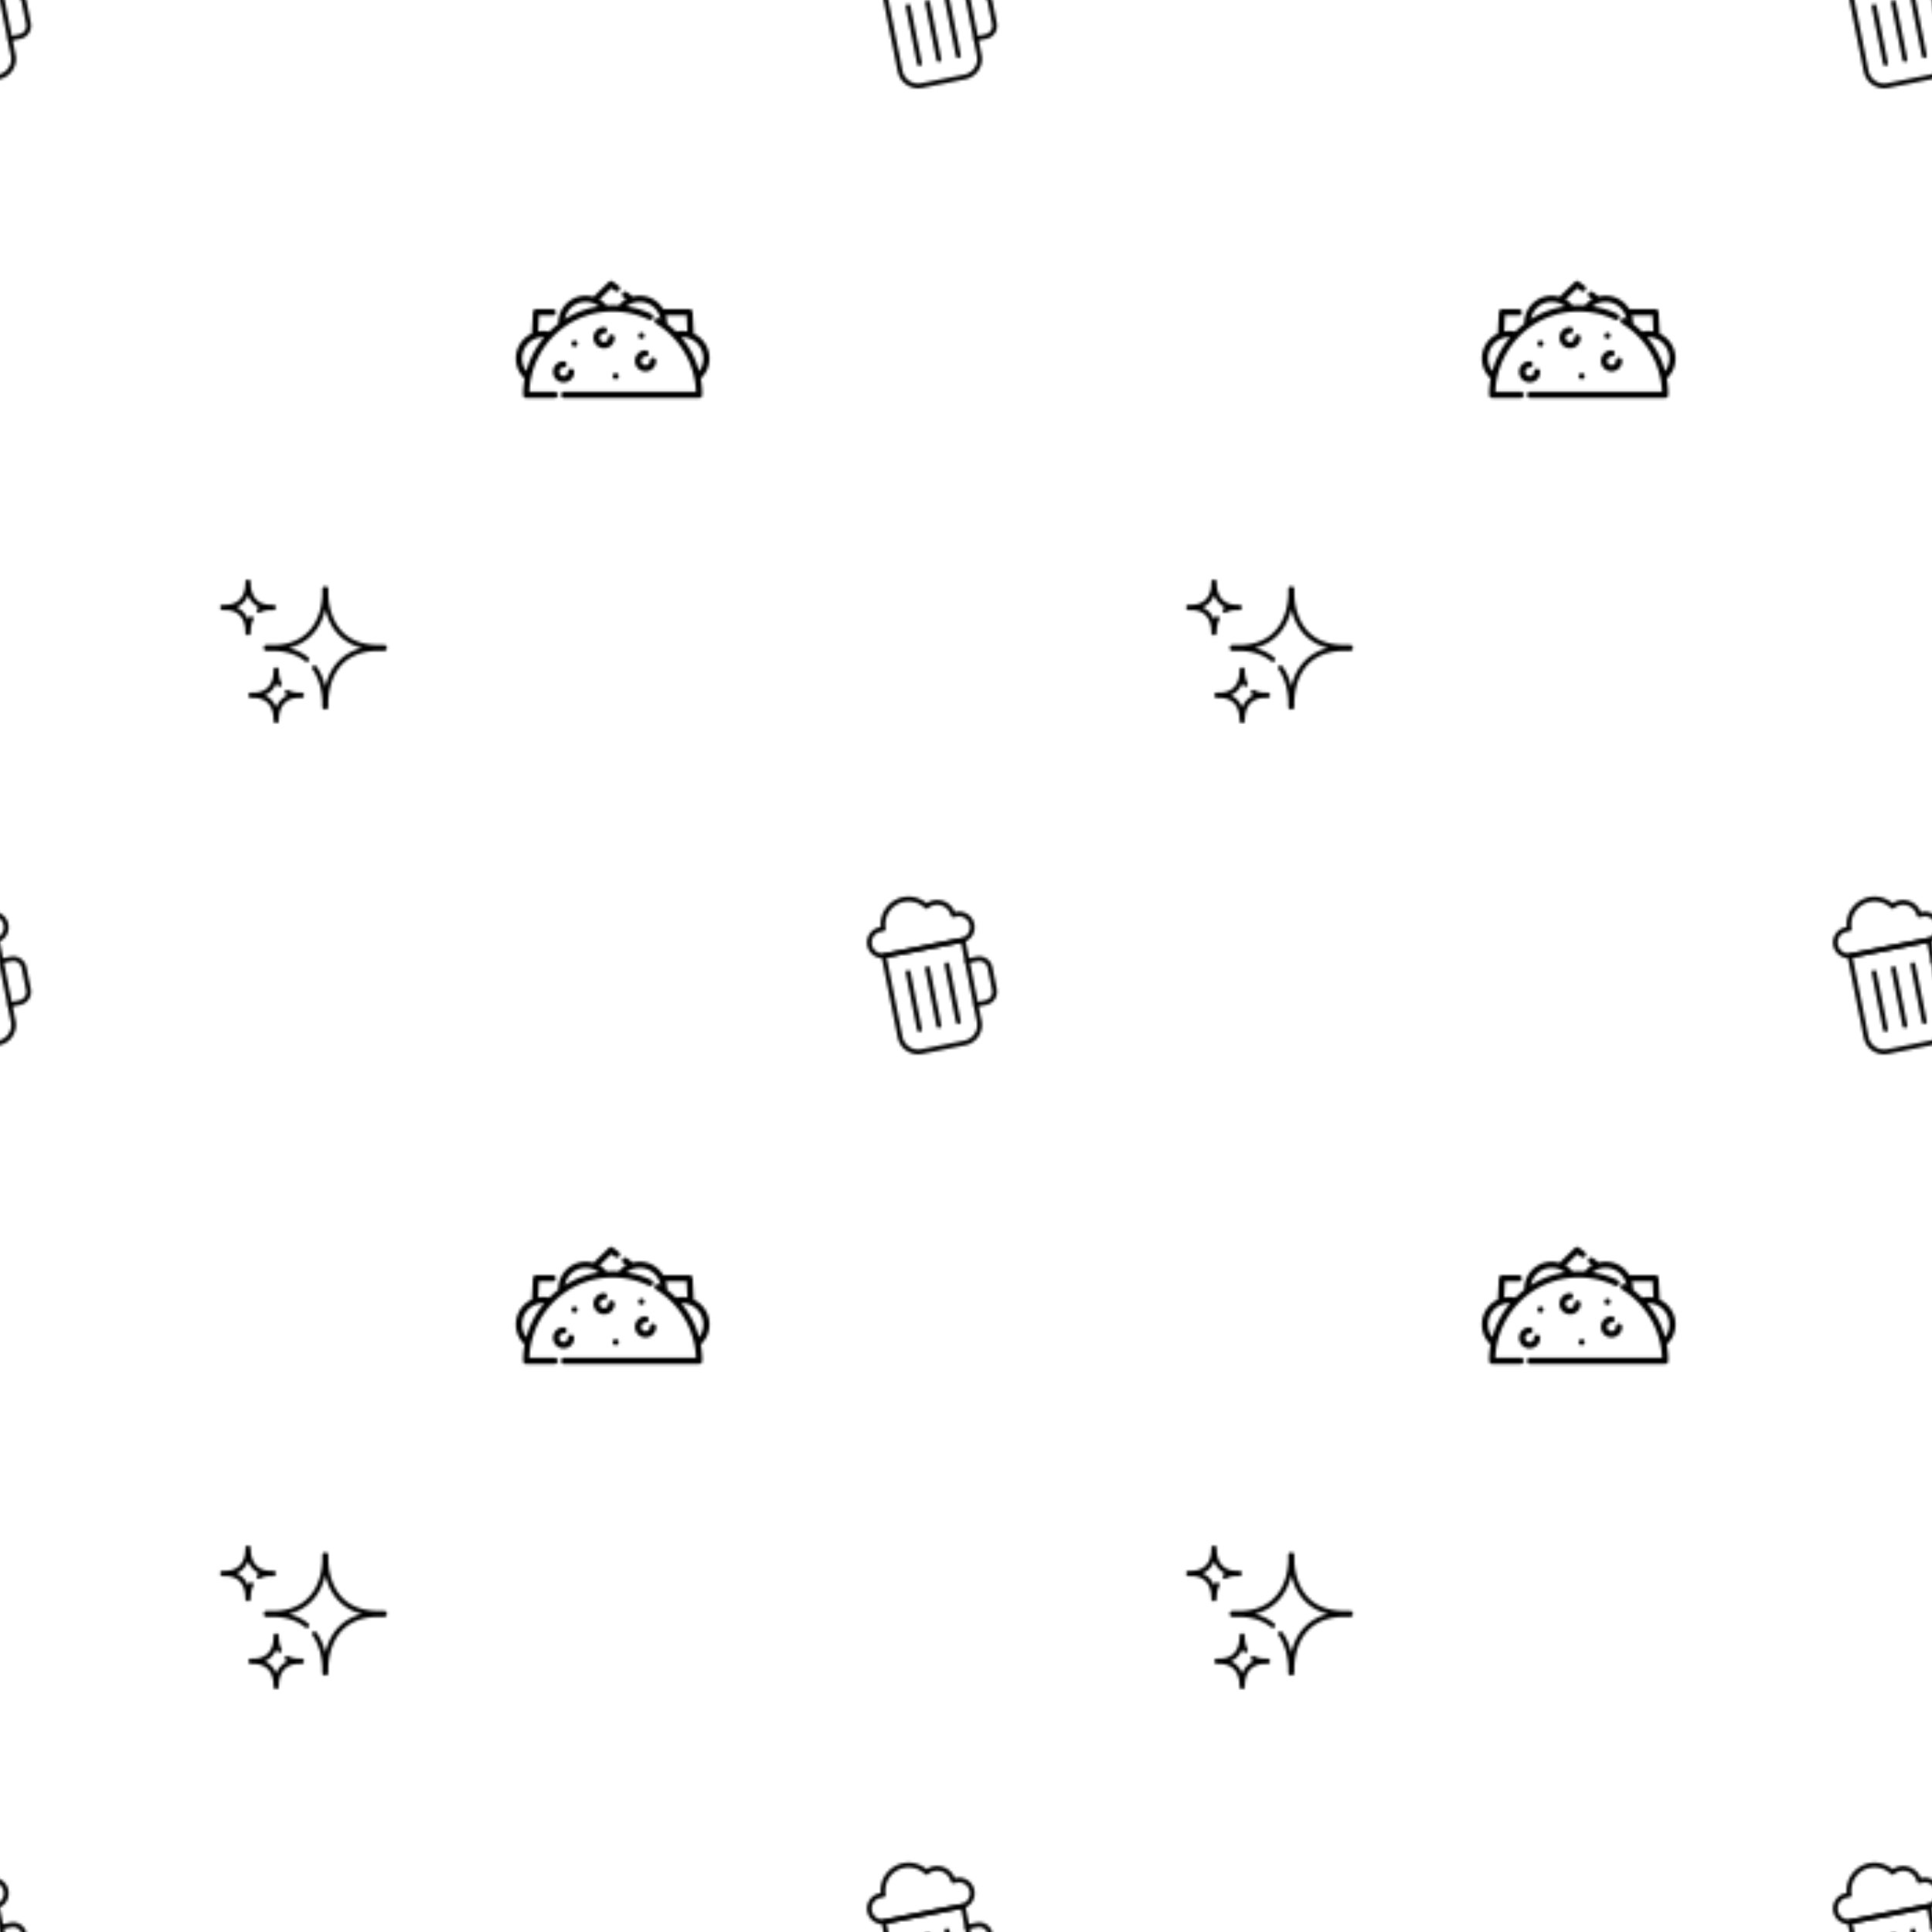 <svg xmlns="http://www.w3.org/2000/svg" xmlns:xlink="http://www.w3.org/1999/xlink" xmlns:fi="http://pattern.flaticon.com/" width="400" height="400" viewBox="0 0 700 700">
  <defs>
    <g transform="matrix(.137 0 0 .137 186.918 87.926)" id="a">
      <path d="M512 306.131c0-28.141-16.58-53.882-41.774-65.707l-2.892-56.771a8.213 8.213 0 0 0-8.204-7.796h-69.362c-13.024-22.115-36.491-35.641-62.47-35.641-6.127 0-12.18.778-18.057 2.289l-15.329-11.488a8.216 8.216 0 0 0-9.854 13.148l7.367 5.521a72.077 72.077 0 0 0-19.668 16.409 242.294 242.294 0 0 0-31.517 0 72.605 72.605 0 0 0-18.735-15.86l30.802-29.865 9.781 7.33a8.216 8.216 0 0 0 9.854-13.148l-15.392-11.535a8.215 8.215 0 0 0-10.645.676l-40.712 39.475a72.396 72.396 0 0 0-20.491-2.952c-27.701 0-52.587 15.4-64.941 40.186-5.05 10.115-7.612 21.005-7.612 32.367 0 .487.022.977.032 1.466a239.684 239.684 0 0 0-23.982 21.044 72.542 72.542 0 0 0-15.634-1.699c-4.578 0-9.105.437-13.551 1.279l2.169-42.572h36.37a8.214 8.214 0 0 0 8.215-8.215 8.214 8.214 0 0 0-8.215-8.215H53.374a8.214 8.214 0 0 0-8.204 7.796l-2.88 56.532C16.784 251.909 0 277.75 0 306.131c0 20.306 8.375 39.372 23.115 53.073a238.677 238.677 0 0 0-3.947 43.203 8.214 8.214 0 0 0 8.215 8.215h75.28c4.538 0 8.215-3.678 8.215-8.215s-3.677-8.215-8.215-8.215H35.749a221.319 221.319 0 0 1 4.369-36.409c8.296-40.397 27.827-77.602 56.482-107.606.031-.031.065-.058.094-.089a222.793 222.793 0 0 1 28.771-25.296 219.517 219.517 0 0 1 111.743-42.001 224.303 224.303 0 0 1 37.594.001c26.781 2.256 52.605 9.299 76.757 20.933a8.215 8.215 0 1 0 7.13-14.802 234.532 234.532 0 0 0-65.774-20.491c5.153-3.996 10.983-7.105 17.173-9.095a.096.096 0 0 0 .018-.007l.001.004a55.889 55.889 0 0 1 17.192-2.692c21.504 0 40.788 11.98 50.331 31.275a55.23 55.23 0 0 1 4.767 14.168c-.995-.629-1.988-1.261-2.988-1.872a8.215 8.215 0 0 0-11.295 2.723 8.215 8.215 0 0 0 2.722 11.294 221.603 221.603 0 0 1 15.591 10.472c.038.029.071.061.111.09a222.112 222.112 0 0 1 28.779 25.295c.031.032.065.058.094.09 28.654 30.004 48.185 67.209 56.483 107.609a221.243 221.243 0 0 1 4.368 36.406H127.67a8.214 8.214 0 0 0-8.215 8.215 8.214 8.214 0 0 0 8.215 8.215h356.956a8.214 8.214 0 0 0 8.215-8.215c0-14.53-1.335-29.04-3.948-43.205C503.63 345.499 512 326.434 512 306.131zM27.573 339.684c-7.173-9.586-11.144-21.273-11.144-33.552 0-23.386 14.729-44.543 36.652-52.647a55.947 55.947 0 0 1 21.588-3.436c-22.047 26.209-38.093 56.749-47.096 89.635zm102.033-137.598a55.477 55.477 0 0 1 4.857-14.351c9.56-19.178 28.811-31.091 50.239-31.091 6.808 0 13.451 1.202 19.748 3.571a55.948 55.948 0 0 1 14.673 8.221 235.9 235.9 0 0 0-89.517 33.65zm270.215 12.145c.01-.488.032-.976.032-1.463 0-7.039-.981-13.892-2.924-20.482h54.395l2.174 42.67a72.535 72.535 0 0 0-29.683.322 238.982 238.982 0 0 0-23.994-21.047zm84.616 125.446c-9.003-32.884-25.049-63.421-47.095-89.629a55.784 55.784 0 0 1 21.963 3.58c21.693 8.195 36.266 29.294 36.266 52.502-.001 12.276-3.967 23.961-11.134 33.547z" />
      <path d="M145.976 333.406a8.214 8.214 0 0 0-8.215 8.215c0 6.341-5.159 11.5-11.5 11.5s-11.5-5.159-11.5-11.5 5.159-11.5 11.5-11.5c4.538 0 8.215-3.678 8.215-8.215s-3.677-8.215-8.215-8.215c-15.401 0-27.929 12.529-27.929 27.929s12.528 27.929 27.929 27.929c15.401 0 27.929-12.529 27.929-27.929a8.214 8.214 0 0 0-8.214-8.214zM362.616 304.375a8.214 8.214 0 0 0-8.215 8.215c0 6.341-5.159 11.5-11.5 11.5s-11.5-5.159-11.5-11.5 5.159-11.5 11.5-11.5c4.538 0 8.215-3.678 8.215-8.215s-3.677-8.215-8.215-8.215c-15.4 0-27.929 12.529-27.929 27.929s12.528 27.929 27.929 27.929 27.929-12.529 27.929-27.929a8.213 8.213 0 0 0-8.214-8.214zM252.87 243.111a8.214 8.214 0 0 0-8.215 8.215c0 6.341-5.159 11.5-11.5 11.5s-11.5-5.159-11.5-11.5 5.159-11.5 11.5-11.5c4.538 0 8.215-3.678 8.215-8.215s-3.677-8.215-8.215-8.215c-15.401 0-27.929 12.529-27.929 27.929 0 15.4 12.528 27.929 27.929 27.929s27.929-12.529 27.929-27.929a8.214 8.214 0 0 0-8.214-8.214z" />
      <circle cx="155" cy="267" r="8" />
      <circle cx="332" cy="246" r="8" />
      <circle cx="264" cy="353" r="8" />
    </g>
    <g id="c">
      <path class="stars-svg" d="M250.956 382.77c-4.086-.848-23.251 2.453-41.515-7.39a7.501 7.501 0 1 0-7.119 13.207c1.556.838 3.116 1.6 4.679 2.293-15.304 6.722-27.668 18.856-34.891 36.791-6.853-16.778-18.598-29.534-34.906-36.811 16.632-7.422 28.203-20.402 34.906-36.808 1.436 3.544 2.746 6.006 2.796 6.108a7.502 7.502 0 0 0 13.363-6.821c-.022-.1-9.103-16.674-8.03-38.733.613-4.135-2.285-8.245-6.704-9.058-4.022-.792-8.478 1.759-9.514 6.277-.536 2.341 3.344 42.848-26.052 61.642-19.137 12.208-40.863 8.414-44.911 9.332-8.557 1.948-8.55 14.176 0 16.123 3.998.901 26.15-2.883 45.293 9.578 28.428 18.522 25.291 57.953 25.481 59.719 0 9.249 13.217 11.331 16.134 2.307.987-3.073-3.164-42.18 24.905-61.4 18.493-12.672 41.411-9.616 45.399-10.065 9.126-1.025 9.942-14.333.686-16.291zM503.965 236.428c-13.713-1.523-111.464 12.208-154.185-77.488-22.458-47.18-16.698-89.951-17.922-95.317-1.102-4.824-5.663-7.714-10.024-7.157-4.973.563-8.272 4.681-8.272 8.827v19.464c-3.389 66.912-33.839 123.872-97.781 143.921-36.925 11.583-68.981 6.58-74.966 7.889-9.598 2.178-9.67 15.963.102 18.134 8.368 1.766 71.326-8.434 120.217 32.169a7.503 7.503 0 0 0 9.586-11.542c-16.776-13.932-36.883-23.888-59.891-29.672 60.573-15.257 97.752-58.495 111.983-119.061 14.112 60.195 50.984 103.816 112.208 118.997-60.613 15.167-98.306 58.369-112.295 118.769-5.208-22.138-13.896-43.327-26.956-61.831a7.502 7.502 0 0 0-12.258 8.65c4.604 6.522 8.747 13.629 12.319 21.124 21.189 44.516 17.445 89.806 17.752 94.175.791 11.16 18.999 11.722 18.429-2.077-1.029-24.872.9-109.129 68.956-149.111 45.923-26.952 97.009-19.079 103.828-20.613 10.278-2.333 9.166-17.128-.83-18.25zM164.308 113.042c-5.079-1.053-45.121 6.036-63.009-30.052-8.409-16.93-7.825-35.754-7.71-38.114.602-4.085-2.234-8.238-6.711-9.055-3.997-.791-8.474 1.745-9.509 6.29-.534 2.33 3.343 42.837-26.05 61.631-18.466 11.78-40.018 8.737-44.08 9.19-9.127 1.038-9.865 14.207-.832 16.264 4.362.982 26.045-2.952 45.293 9.578 20.514 13.364 24.777 37.908 25.482 51.479.097 7.756-.246 8.658.363 10.548 1.121 3.469 4.29 5.798 7.884 5.798 4.126.002 7.469-3.049 8.131-6.788.458-2.564-1.544-22.068 7.956-40.945a7.502 7.502 0 0 0-13.401-6.745 77.787 77.787 0 0 0-2.642 5.856c-6.849-16.789-18.595-29.555-34.917-36.841 16.631-7.425 28.201-20.402 34.904-36.809 6.699 16.527 18.176 29.448 34.878 36.835a68.655 68.655 0 0 0-4.899 2.398 7.5 7.5 0 0 0-3.028 10.167 7.502 7.502 0 0 0 10.167 3.029c17.704-9.578 37.046-6.973 41.043-7.418 9.175-1.052 9.871-14.353.687-16.296z" transform="matrix(.118 0 0 .118 79.786 205.785)" />
    </g>
    <g id="e">
      <path d="M20.136 33h-9.212a4.355 4.355 0 0 1-4.349-4.349V11.265a.5.5 0 0 1 .5-.5h16.828c.276 0 .581.224.581.5v17.387A4.354 4.354 0 0 1 20.136 33zM7.575 11.765v16.887a3.352 3.352 0 0 0 3.349 3.349h9.212a3.352 3.352 0 0 0 3.349-3.349V11.765H7.575z" transform="rotate(-11.31 49.35 -1547.473) scale(1.728)" />
      <path d="M26.096 25.574h-2.111a.5.5 0 0 1 0-1h2.111a1.825 1.825 0 0 0 1.823-1.823v-4.693a1.826 1.826 0 0 0-1.823-1.824h-2.111a.5.5 0 0 1 0-1h2.111a2.827 2.827 0 0 1 2.823 2.824v4.693a2.826 2.826 0 0 1-2.823 2.823zM11.376 28.365a.5.5 0 0 1-.5-.5V15.691a.5.5 0 0 1 1 0v12.174a.5.5 0 0 1-.5.5zM19.683 28.365a.5.5 0 0 1-.5-.5V15.691a.5.5 0 0 1 1 0v12.174a.5.5 0 0 1-.5.5zM15.529 28.365a.5.5 0 0 1-.5-.5V15.691a.5.5 0 0 1 1 0v12.174c0 .277-.223.5-.5.5zM23.698 11.765H7.361c-1.809 0-3.28-1.472-3.28-3.28s1.472-3.28 3.28-3.28H7.6A5.852 5.852 0 0 1 13.438 0c1.795 0 3.482.819 4.596 2.213a3.832 3.832 0 0 1 1.508-.312 3.97 3.97 0 0 1 3.909 3.303h.247c1.809 0 3.28 1.472 3.28 3.28s-1.471 3.281-3.28 3.281zM7.361 6.204c-1.258 0-2.28 1.022-2.28 2.28s1.022 2.28 2.28 2.28h16.337c1.258 0 2.28-1.022 2.28-2.28s-1.022-2.28-2.28-2.28h-.693a.5.5 0 0 1-.499-.475 2.973 2.973 0 0 0-2.964-2.828c-.485 0-.964.128-1.423.38a.5.5 0 0 1-.652-.155A4.886 4.886 0 0 0 13.438 1a4.857 4.857 0 0 0-4.873 4.721.5.5 0 0 1-.5.483h-.704z" transform="rotate(-11.31 49.35 -1547.473) scale(1.728)" />
    </g>
  </defs>
  <g fi:class="KUsePattern">
    <pattern id="b" width="350" height="350" patternUnits="userSpaceOnUse">
      <use xlink:href="#a" x="-350" y="-350" />
      <use xlink:href="#a" y="-350" />
      <use xlink:href="#a" x="350" y="-350" />
      <use xlink:href="#a" x="-350" />
      <use xlink:href="#a" />
      <use xlink:href="#a" x="350" />
      <use xlink:href="#a" x="-350" y="350" />
      <use xlink:href="#a" y="350" />
      <use xlink:href="#a" x="350" y="350" />
    </pattern>
    <rect width="100%" height="100%" fill="url(#b)" />
  </g>
  <g fi:class="KUsePattern">
    <pattern id="d" width="350" height="350" patternUnits="userSpaceOnUse">
      <use xlink:href="#c" x="-350" y="-350" />
      <use xlink:href="#c" y="-350" />
      <use xlink:href="#c" x="350" y="-350" />
      <use xlink:href="#c" x="-350" />
      <use xlink:href="#c" />
      <use xlink:href="#c" x="350" />
      <use xlink:href="#c" x="-350" y="350" />
      <use xlink:href="#c" y="350" />
      <use xlink:href="#c" x="350" y="350" />
    </pattern>
    <rect width="100%" height="100%" fill="url(#d)" />
  </g>
  <g fi:class="KUsePattern">
    <pattern id="f" width="350" height="350" patternUnits="userSpaceOnUse">
      <use xlink:href="#e" x="-350" y="-350" />
      <use xlink:href="#e" y="-350" />
      <use xlink:href="#e" x="350" y="-350" />
      <use xlink:href="#e" x="-350" />
      <use xlink:href="#e" />
      <use xlink:href="#e" x="350" />
      <use xlink:href="#e" x="-350" y="350" />
      <use xlink:href="#e" y="350" />
      <use xlink:href="#e" x="350" y="350" />
    </pattern>
    <rect width="100%" height="100%" fill="url(#f)" />
  </g>
</svg>